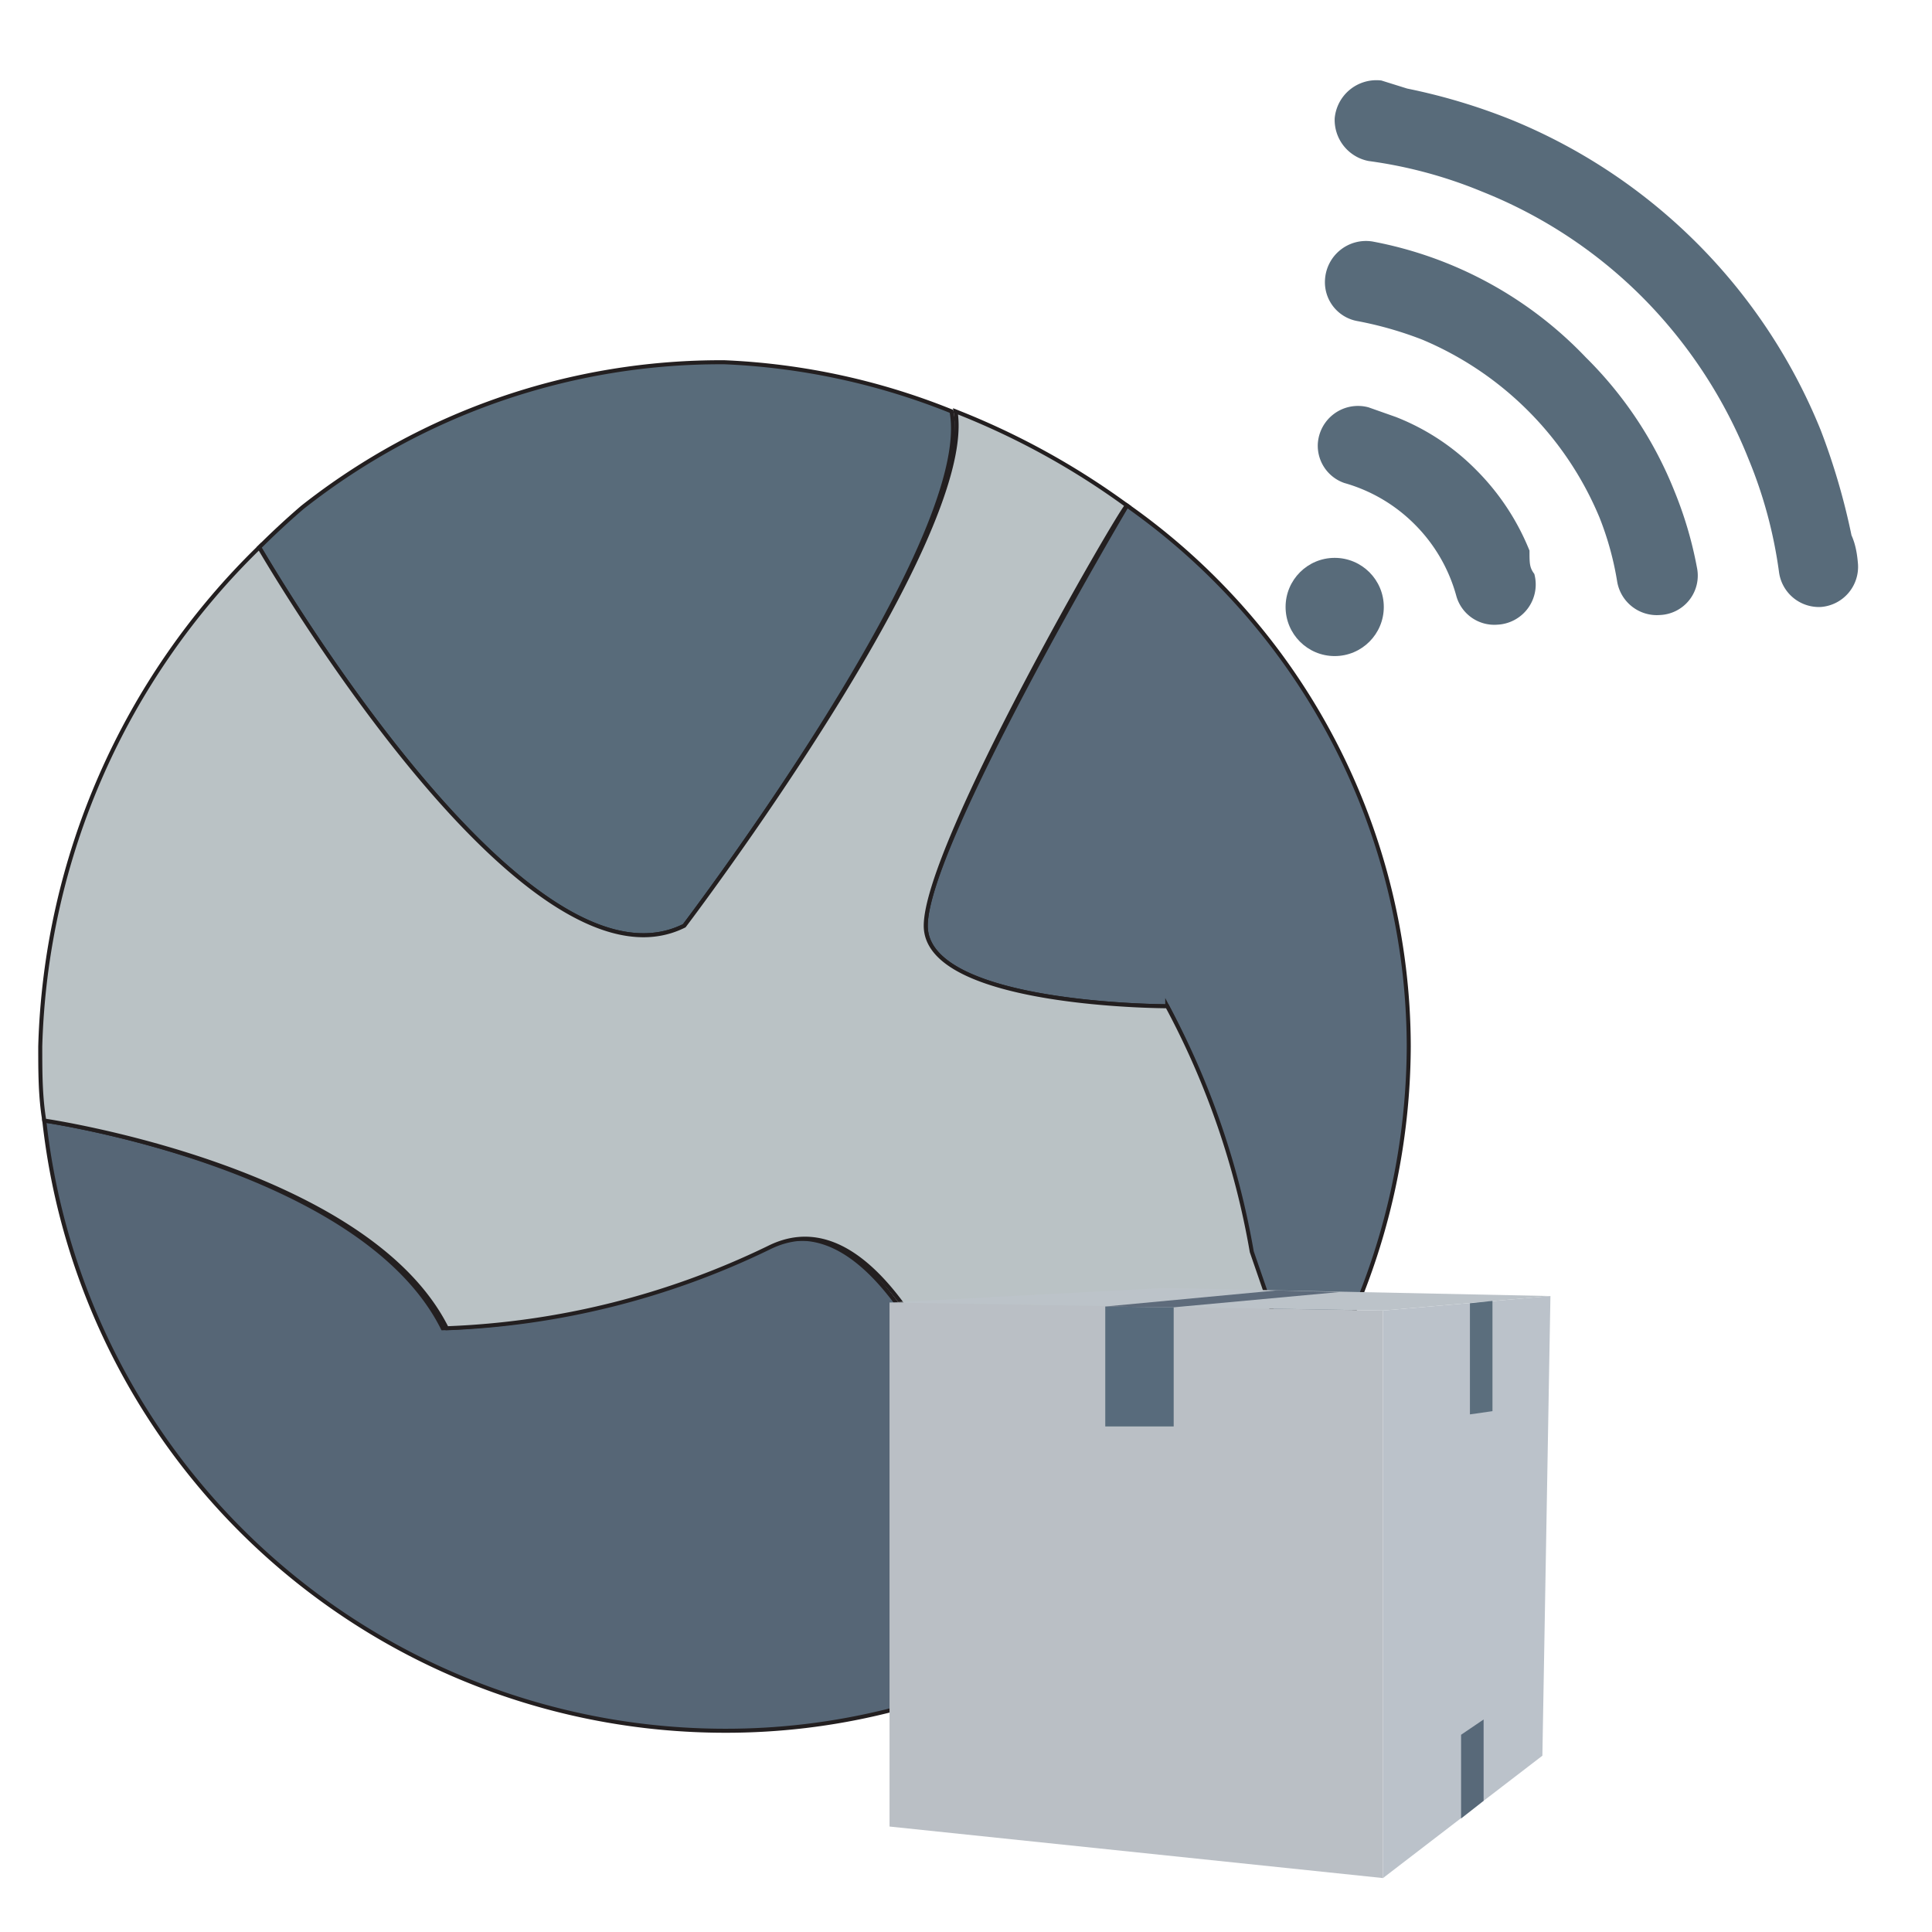 <svg id="_6" data-name="6" xmlns="http://www.w3.org/2000/svg" viewBox="0 0 24 24"><defs><style>.cls-1{fill:#566676;}.cls-1,.cls-2,.cls-3,.cls-4{stroke:#231f20;stroke-miterlimit:10;stroke-width:0.05px;}.cls-12,.cls-2{fill:#586b7a;}.cls-3{fill:#5a6b7b;}.cls-4{fill:#bac2c5;}.cls-5{fill:#babfc5;}.cls-6{fill:#bbc2ca;}.cls-7{fill:#bcc3c9;}.cls-8{fill:#586b7c;}.cls-9{fill:#5e6b7b;}.cls-10{fill:#5b6e7d;}.cls-11{fill:#586979;}</style></defs><path class="cls-1" d="M9.5,15.5a10,10,0,0,1-4,1c-1-2-4.93-2.58-4.95-2.58A8.51,8.51,0,0,0,9,21.5a8.31,8.31,0,0,0,3.88-.95S11.49,14.5,9.5,15.5Z"/><path class="cls-2" d="M8.5,11.5s3.63-4.78,3.32-6.39A8.51,8.51,0,0,0,9,4.5,8.39,8.39,0,0,0,3.76,6.3s-.25.21-.54.5C3.23,6.81,6.5,12.5,8.5,11.5Z"/><path class="cls-3" d="M14,6.28S11.5,10.5,11.5,11.5s3,1,3,1a10.07,10.07,0,0,1,1,3l.69,2A8.5,8.5,0,0,0,17.5,13,8.23,8.23,0,0,0,14,6.28Z"/><path class="cls-4" d="M14.5,12.5s-3,0-3-1S13.94,6.3,14,6.28a9.46,9.46,0,0,0-2.13-1.17C12.13,6.72,8.5,11.5,8.5,11.5c-2,1-5.27-4.69-5.28-4.7A9,9,0,0,0,.5,13c0,.31,0,.62.05.92,0,0,4,.58,5,2.58a10,10,0,0,0,4-1c2-1,3.38,5,3.38,5.05a8.4,8.4,0,0,0,3.31-3l-.69-2A10.07,10.07,0,0,0,14.5,12.5Z"/><polygon class="cls-5" points="17.18 23.33 11.05 22.69 11.05 16.18 17.18 16.28 17.18 23.33"/><polygon class="cls-6" points="17.18 23.33 19.16 21.81 19.26 16.1 17.18 16.28 17.18 23.33"/><polygon class="cls-7" points="11.05 16.18 17.18 16.28 19.26 16.1 14.46 16 11.05 16.18"/><polygon class="cls-8" points="13.73 16.23 14.58 16.24 14.58 17.72 13.73 17.72 13.73 16.23"/><polygon class="cls-9" points="14.58 16.24 13.73 16.23 15.86 16.03 16.64 16.05 14.58 16.24"/><polygon class="cls-10" points="18.26 16.19 18.26 17.57 18.54 17.53 18.54 16.16 18.26 16.19"/><polygon class="cls-11" points="18.15 21.55 18.15 22.59 18.43 22.37 18.43 21.36 18.15 21.55"/><path class="cls-12" d="M23,6.65a8.41,8.41,0,0,0-.38-1.3,7,7,0,0,0-3.84-3.86,7.47,7.47,0,0,0-1.3-.39L17.16,1a.52.52,0,0,0-.58.47h0A.52.52,0,0,0,17,2a5.65,5.65,0,0,1,1.41.38,5.88,5.88,0,0,1,2,1.32,6,6,0,0,1,1.31,2,5.65,5.65,0,0,1,.38,1.41.5.5,0,0,0,.52.43h0A.5.5,0,0,0,23.08,7C23.07,6.88,23.05,6.76,23,6.65Z"/><path class="cls-12" d="M20.8,6.1a4.87,4.87,0,0,0-1.1-1.66A4.91,4.91,0,0,0,17.05,3a.51.51,0,0,0-.59.47h0a.49.49,0,0,0,.41.52,4.55,4.55,0,0,1,.8.23,4.11,4.11,0,0,1,2.2,2.21,3.8,3.8,0,0,1,.22.8.5.5,0,0,0,.53.41h0a.49.49,0,0,0,.46-.59A4.86,4.86,0,0,0,20.8,6.1Z"/><path class="cls-12" d="M19,6.84a3,3,0,0,0-.66-1,2.87,2.87,0,0,0-1-.66L17,5.06a.5.5,0,0,0-.63.46h0A.49.49,0,0,0,16.7,6a2,2,0,0,1,.88.52,2,2,0,0,1,.51.88.49.49,0,0,0,.51.36h0a.5.5,0,0,0,.46-.63C19,7.05,19,7,19,6.84Z"/><circle class="cls-12" cx="16.58" cy="7.54" r="0.61"/></svg>